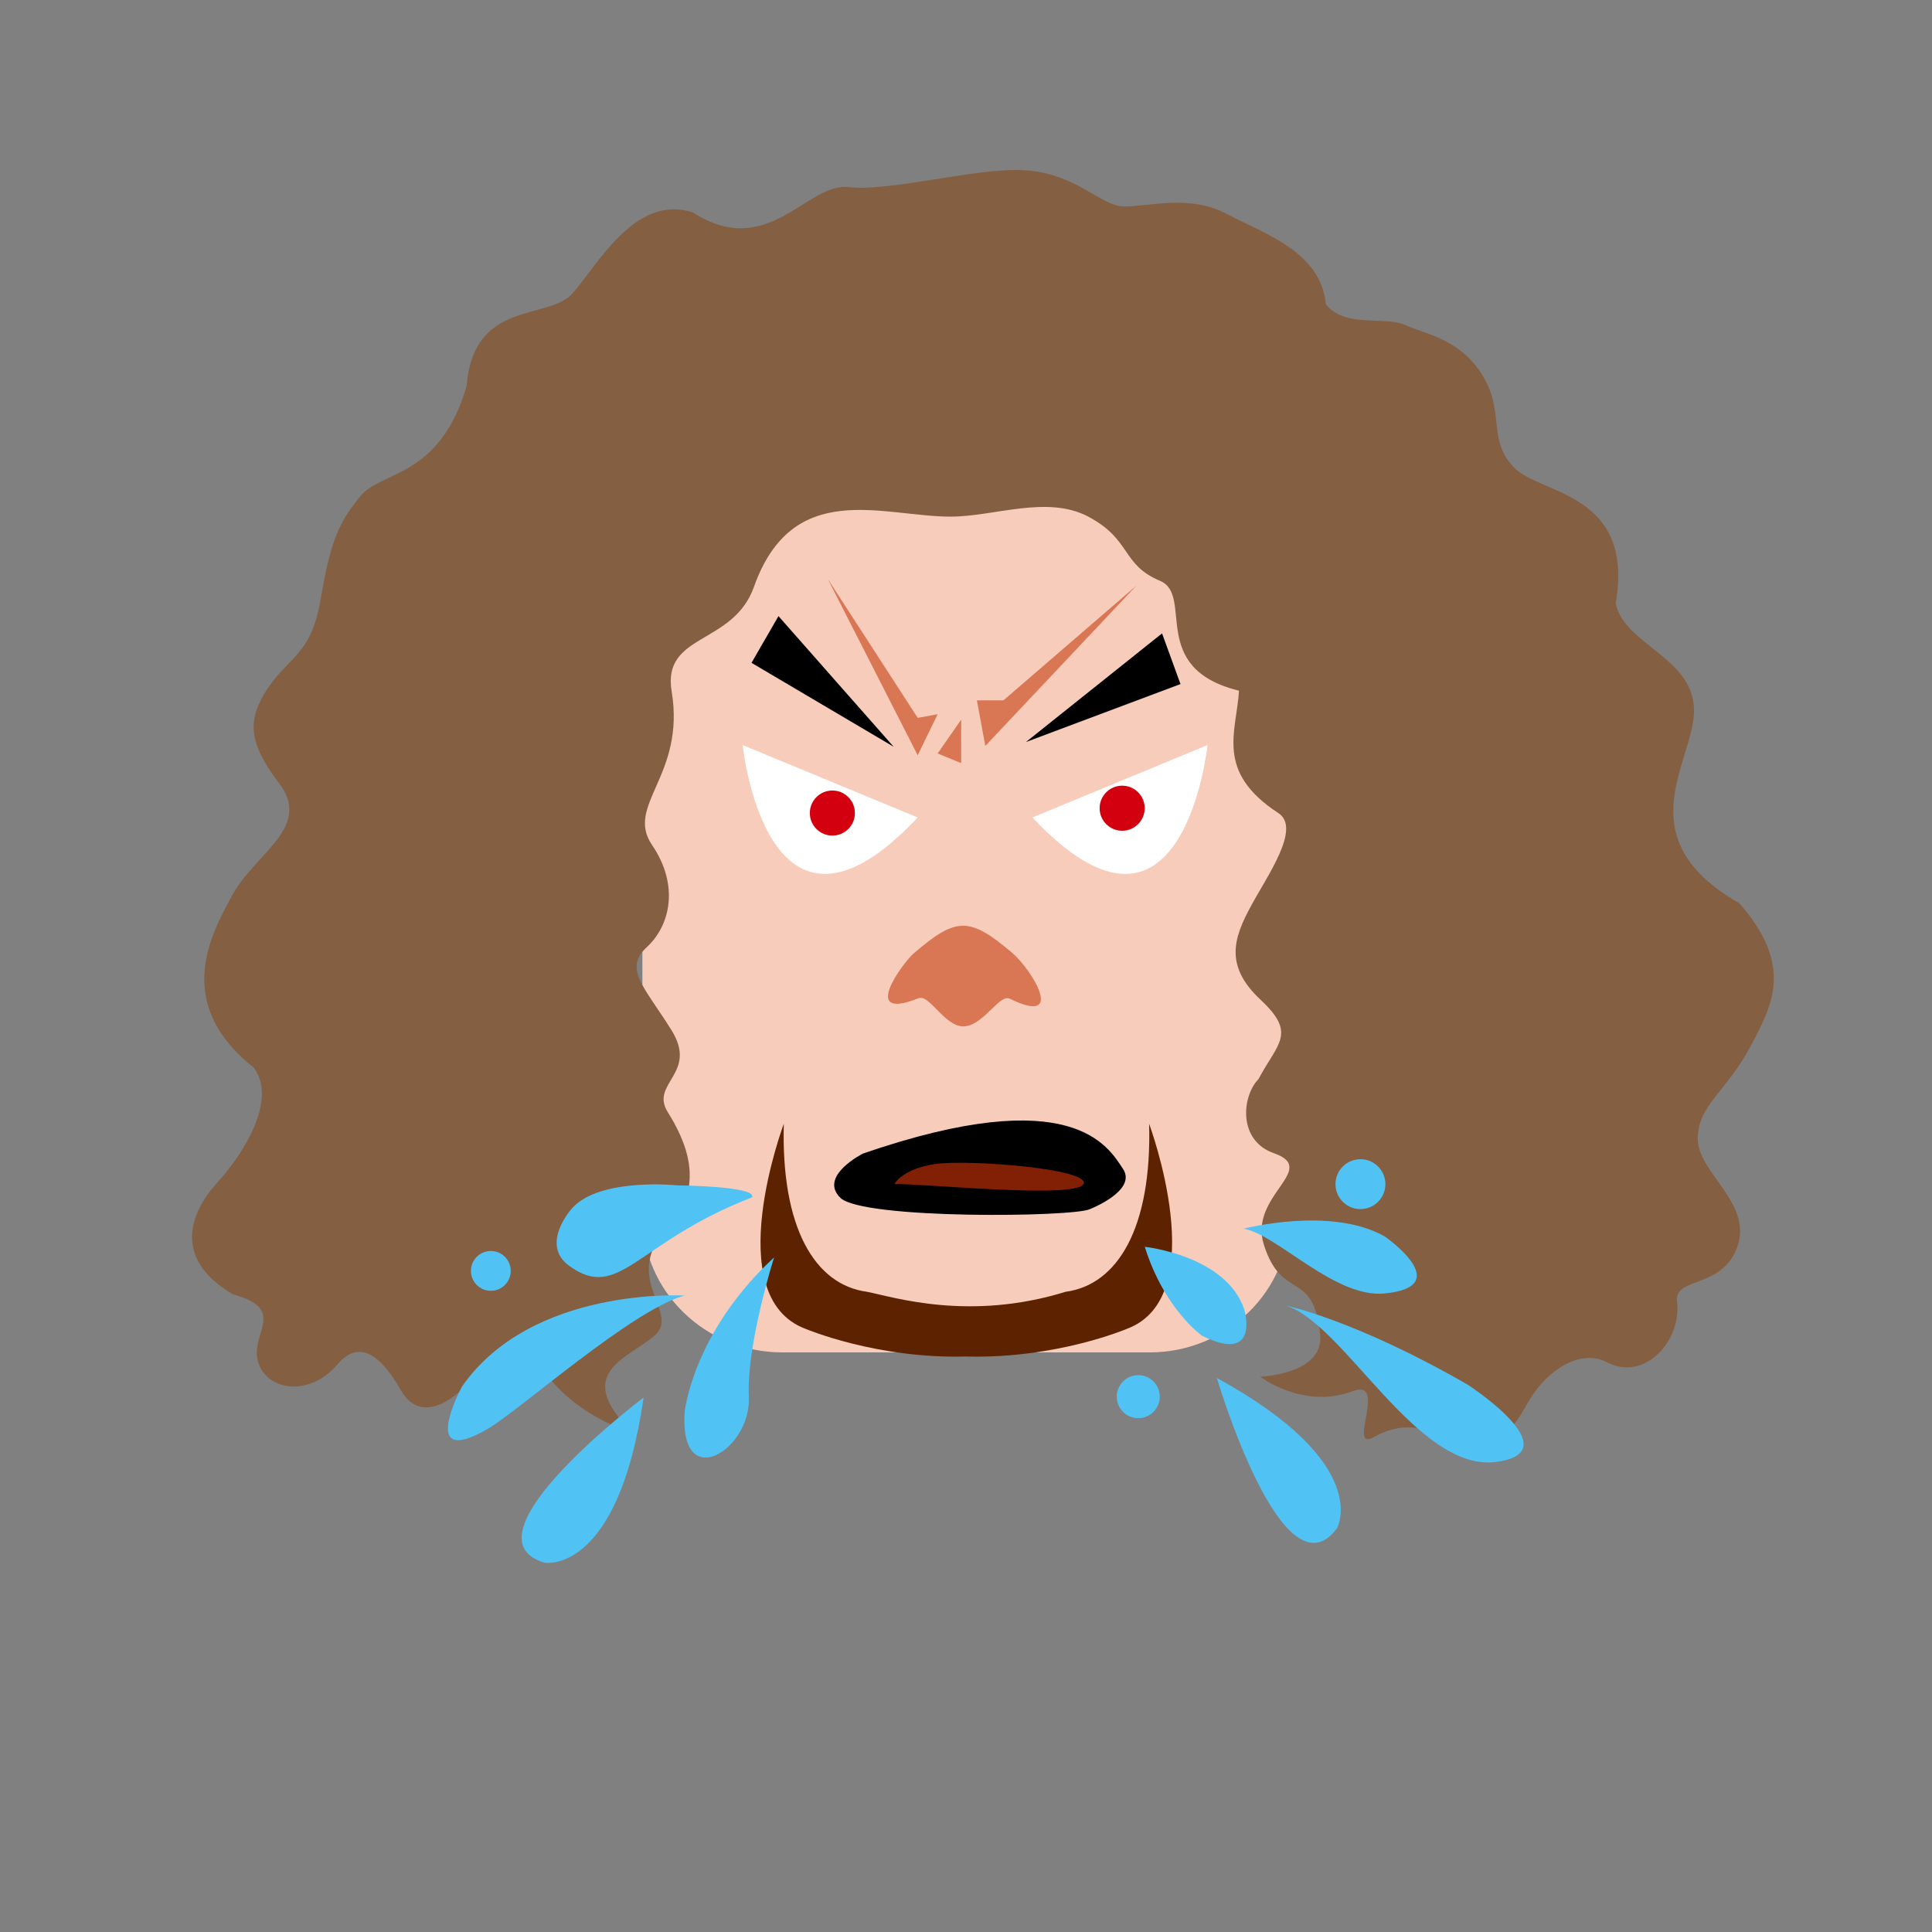 <?xml version="1.0" encoding="iso-8859-1"?><svg id="MegFaceScold" version="1.1" xmlns="http://www.w3.org/2000/svg" xmlns:xlink="http://www.w3.org/1999/xlink" xml:space="preserve" x="0px" y="0px" viewbox="0 0 400 400" width="400" height="400" ><rect width="100%" height="100%" fill="#808080" stroke="none"/><g id="Face"><g  /><g  /><circle  cx="133.333" cy="173.238" r="20" class="SkinColor" fill="#F7CCBA"  /><circle  cx="266.667" cy="173.238" r="20" class="SkinColor" fill="#F7CCBA"  /><circle  fill="#D97755" cx="266.667" cy="173.238" r="10.146" /><circle  fill="#D97755" cx="133.333" cy="173.238" r="10.146" /><path  d="M266.991,139c-0.184-37-29.986-59-66.325-59H200h-0.667c-36.338,0-66.141,22-66.325,59H133v112.667    C133,267.315,145.976,280,161.982,280h76.036C254.024,280,267,267.315,267,251.667V139H266.991z" class="SkinColor" fill="#F7CCBA"  /></g><g id="Beard"><path  d="M237.914,232.667c0.588,21.514-6.496,33.333-17.278,34.781c-20.001,6.178-35.59,1.095-41.147,0    c-10.782-1.447-17.798-13.266-17.21-34.781c0,0-13.424,35.792,4.507,42.458c0,0,14.733,6.248,33.209,5.721    c18.663,0.527,33.311-5.721,33.311-5.721C251.236,268.459,237.914,232.667,237.914,232.667z" class="BeardColor" fill="#5D2300"  /></g><g id="Nose"><path  fill="#D97755" d="M209.45,197.18c-8.787-7.417-11.48-7.348-20.307,0.228c-2.039,1.75-11.393,14.217,1.026,9.26    c2.221-0.887,5.362,5.764,9.195,5.832c4.148,0.074,7.515-6.807,9.707-5.729C220.75,212.511,213.788,200.841,209.45,197.18z" /><path  fill="#D97755" d="M200,212.511" /></g><g id="Eyebrow"><polygon  points="212.415,153.629 244.408,141.63 240.589,131.137" /><polygon  points="155.592,137.232 185.015,154.605 161.175,127.562" /></g><g id="Hair"><path  fill="#845F41" d="M284.5,297.5c-5.833,3.333,3.064-12.29-4.506-9.449c-10.16,3.81-19.062-3.01-19.062-3.01      s13.042-0.502,12.415-8.528c-1.347-14.014-7.934-6.833-11.697-18.872c-3.157-10.1,11.568-15.566,2.099-18.881      c-7.524-2.634-6.622-11.816-3.2-15.334c4.013-7.526,7.975-9.405,0.45-16.426c-7.525-7.023-5.586-12.753-2.074-19.275      c3.511-6.52,10.532-16.268,5.741-19.392c-13.167-8.584-8.648-16.805-8.146-25.334c-19-4.665-9.205-19.74-16.354-22.75      c-8.087-3.406-5.819-8.503-14.852-13.286c-8.527-4.514-19.483,0-28.512,0c-14,0-32.686-8.026-40.71,14.547      c-4.321,12.153-19.043,9.497-17.031,21.654c2.883,17.433-9.705,23.509-4.061,31.787c5.644,8.277,3.817,16.618-1.073,21.133      s-0.57,8.134,5.073,17.165c5.643,9.029-4.511,10.98-0.75,17c3.763,6.02,7.731,14.972,0.583,23.25      c-11,11,2.333,18.125-3.309,23.015c-5.644,4.892-17.191,7.651-4.524,20.151c0,0-13.032-3.597-19.554-14.634      c-4.6-7.784-10.032-1.003-13.794,3.511c-3.763,4.515-10.639,9.313-14.652,2.29c-5.19-9.082-9.494-9.665-13.188-5.299      c-5.517,6.52-14.305,5.654-16.312-0.367c-2.007-6.02,6.333-11-5.258-14.181C35.484,260.5,39.483,250.85,45,244.83      c5.518-6.021,12.517-17.31,7.5-23.83c-17.016-13.5-8.513-27.976-4.5-35.5c4.704-8.821,16.789-14.184,9.773-23.358      c-6.52-8.528-6.294-13.086-3.01-18.562c4.514-7.524,9.531-7.524,11.537-19.061c2.007-11.535,3.352-15.832,8.367-21.852      C79.057,97.4,91,99,96.594,80C98,62,113.398,66.39,118.47,60.811c5.014-5.518,12.969-20.823,25.009-16.811      c15.521,10,23.647-6.264,32.176-5.26c8.528,1.002,26.132-3.966,36.117-3.512c11.037,0.502,16.051,7.526,21.068,7.526      c5.018,0,13.544-2.51,21.069,1.504C261.434,48.272,273.5,52,274.5,63c4.014,5.017,12.015,2.326,16.531,4.332      c4.515,2.008,12.039,3.009,16.554,11.537c3.71,7.01,0.501,12.541,6.02,18.059C319.123,102.446,338.5,102,334.5,125      c2.006,8.528,15.724,11.054,16.224,21.588c0.501,10.534-14.724,26.649,9.385,40.411c11.391,13,6.758,21.208,2.391,29.5      c-5.017,9.533-11,12.257-11,19.28c0,7.024,11.262,13.144,8.253,22.173c-3.01,9.029-13.203,6.246-12.542,11.536      c1.001,8.022-6.68,16.681-14.547,12.54c-5.031-2.647-11.199,1.028-14.852,6.085c-5.106,7.069-2.646,11.219-22.642,7.94      C295.17,296.056,290.333,294.167,284.5,297.5z" /></g><g id="Top"><path  fill="#FFFFFF" d="M213.75,169.25l36.25-15C250,154.25,245,202.5,213.75,169.25z" /><path  fill="#FFFFFF" d="M190,169.25l-36.25-15C153.75,154.25,158.75,202.5,190,169.25z" /><path  fill="#51C2F4" d="M112.774,323.551c0,0,15.181,2.6,20.478-34.204C133.253,289.347,94.836,318.275,112.774,323.551z" /><path  fill="#51C2F4" d="M276.784,316.456c0,0,7.757-13.307-24.855-31.17C251.929,285.286,265.554,331.406,276.784,316.456z" /><path  fill="#51C2F4" d="M237.017,258.14c0,0,16.916,1.782,20.62,13.052c0,0,3.331,11.304-8.758,5.361   C248.879,276.553,241.058,271.085,237.017,258.14z" /><path  fill="#51C2F4" d="M140.347,245.419c0,0-16.333-1.715-21.99,4.832c0,0-6.623,7.355-0.541,11.803   c10.404,7.609,13.89-4.888,37.907-14.167C156.69,245.549,140.347,245.419,140.347,245.419z" /><path  fill="#51C2F4" d="M155.037,289.259c-0.508-10.93,5.234-28.928,5.234-28.928c-16.891,15.612-18.524,32.011-18.524,32.011   C140.647,309.389,155.545,300.189,155.037,289.259z" /><path  fill="#51C2F4" d="M257.51,254.388c0,0,17.912-4.721,29.157,1.584c0,0,15,10.362,0,11.828   C276.369,268.807,264.389,255.57,257.51,254.388z" /><path  fill="#51C2F4" d="M266.333,270.334c0,0,14.352,2.974,37.531,16.345c0,0,21.552,13.959,5.862,16.004   C293.463,304.801,278.36,274.213,266.333,270.334z" /><path  fill="#51C2F4" d="M141.735,268.231c0,0-31.595-1.94-46.072,18.819c0,0-9.331,17.284,5.334,8.774   C107.442,292.084,130.915,271.14,141.735,268.231z" /><circle  fill="#D30010" cx="232.333" cy="167.333" r="4.667" /><circle  fill="#D30010" cx="172.333" cy="168.333" r="4.667" /><circle  fill="#51C2F4" cx="281.664" cy="245.167" r="5.167" /><circle  fill="#51C2F4" cx="235.664" cy="289.167" r="4.455" /><circle  fill="#51C2F4" cx="101.62" cy="263.123" r="4.123" /><path  d="M178.666,238.834c0,0-9.292,4.667-4.667,9.167s48.333,4,51.667,2.333c0,0,9.833-3.833,6.833-8.333   S222.166,223.834,178.666,238.834z" /><path  fill="#822006" d="M185.166,245.167c0,0,1.577-3.167,8.459-4.167c6.882-1,32.404,1,30.683,4.167   C222.589,248.334,189.038,244.834,185.166,245.167z" /><polygon  fill="#D97755" points="202.25,145 204,154.434 235.25,121.275 207.75,145" /><polygon  fill="#D97755" points="190,156.375 194.125,147.875 190,148.625 171.386,119.875" /><polygon  fill="#D97755" points="199,149 199,158 194.125,156" /></g></svg>